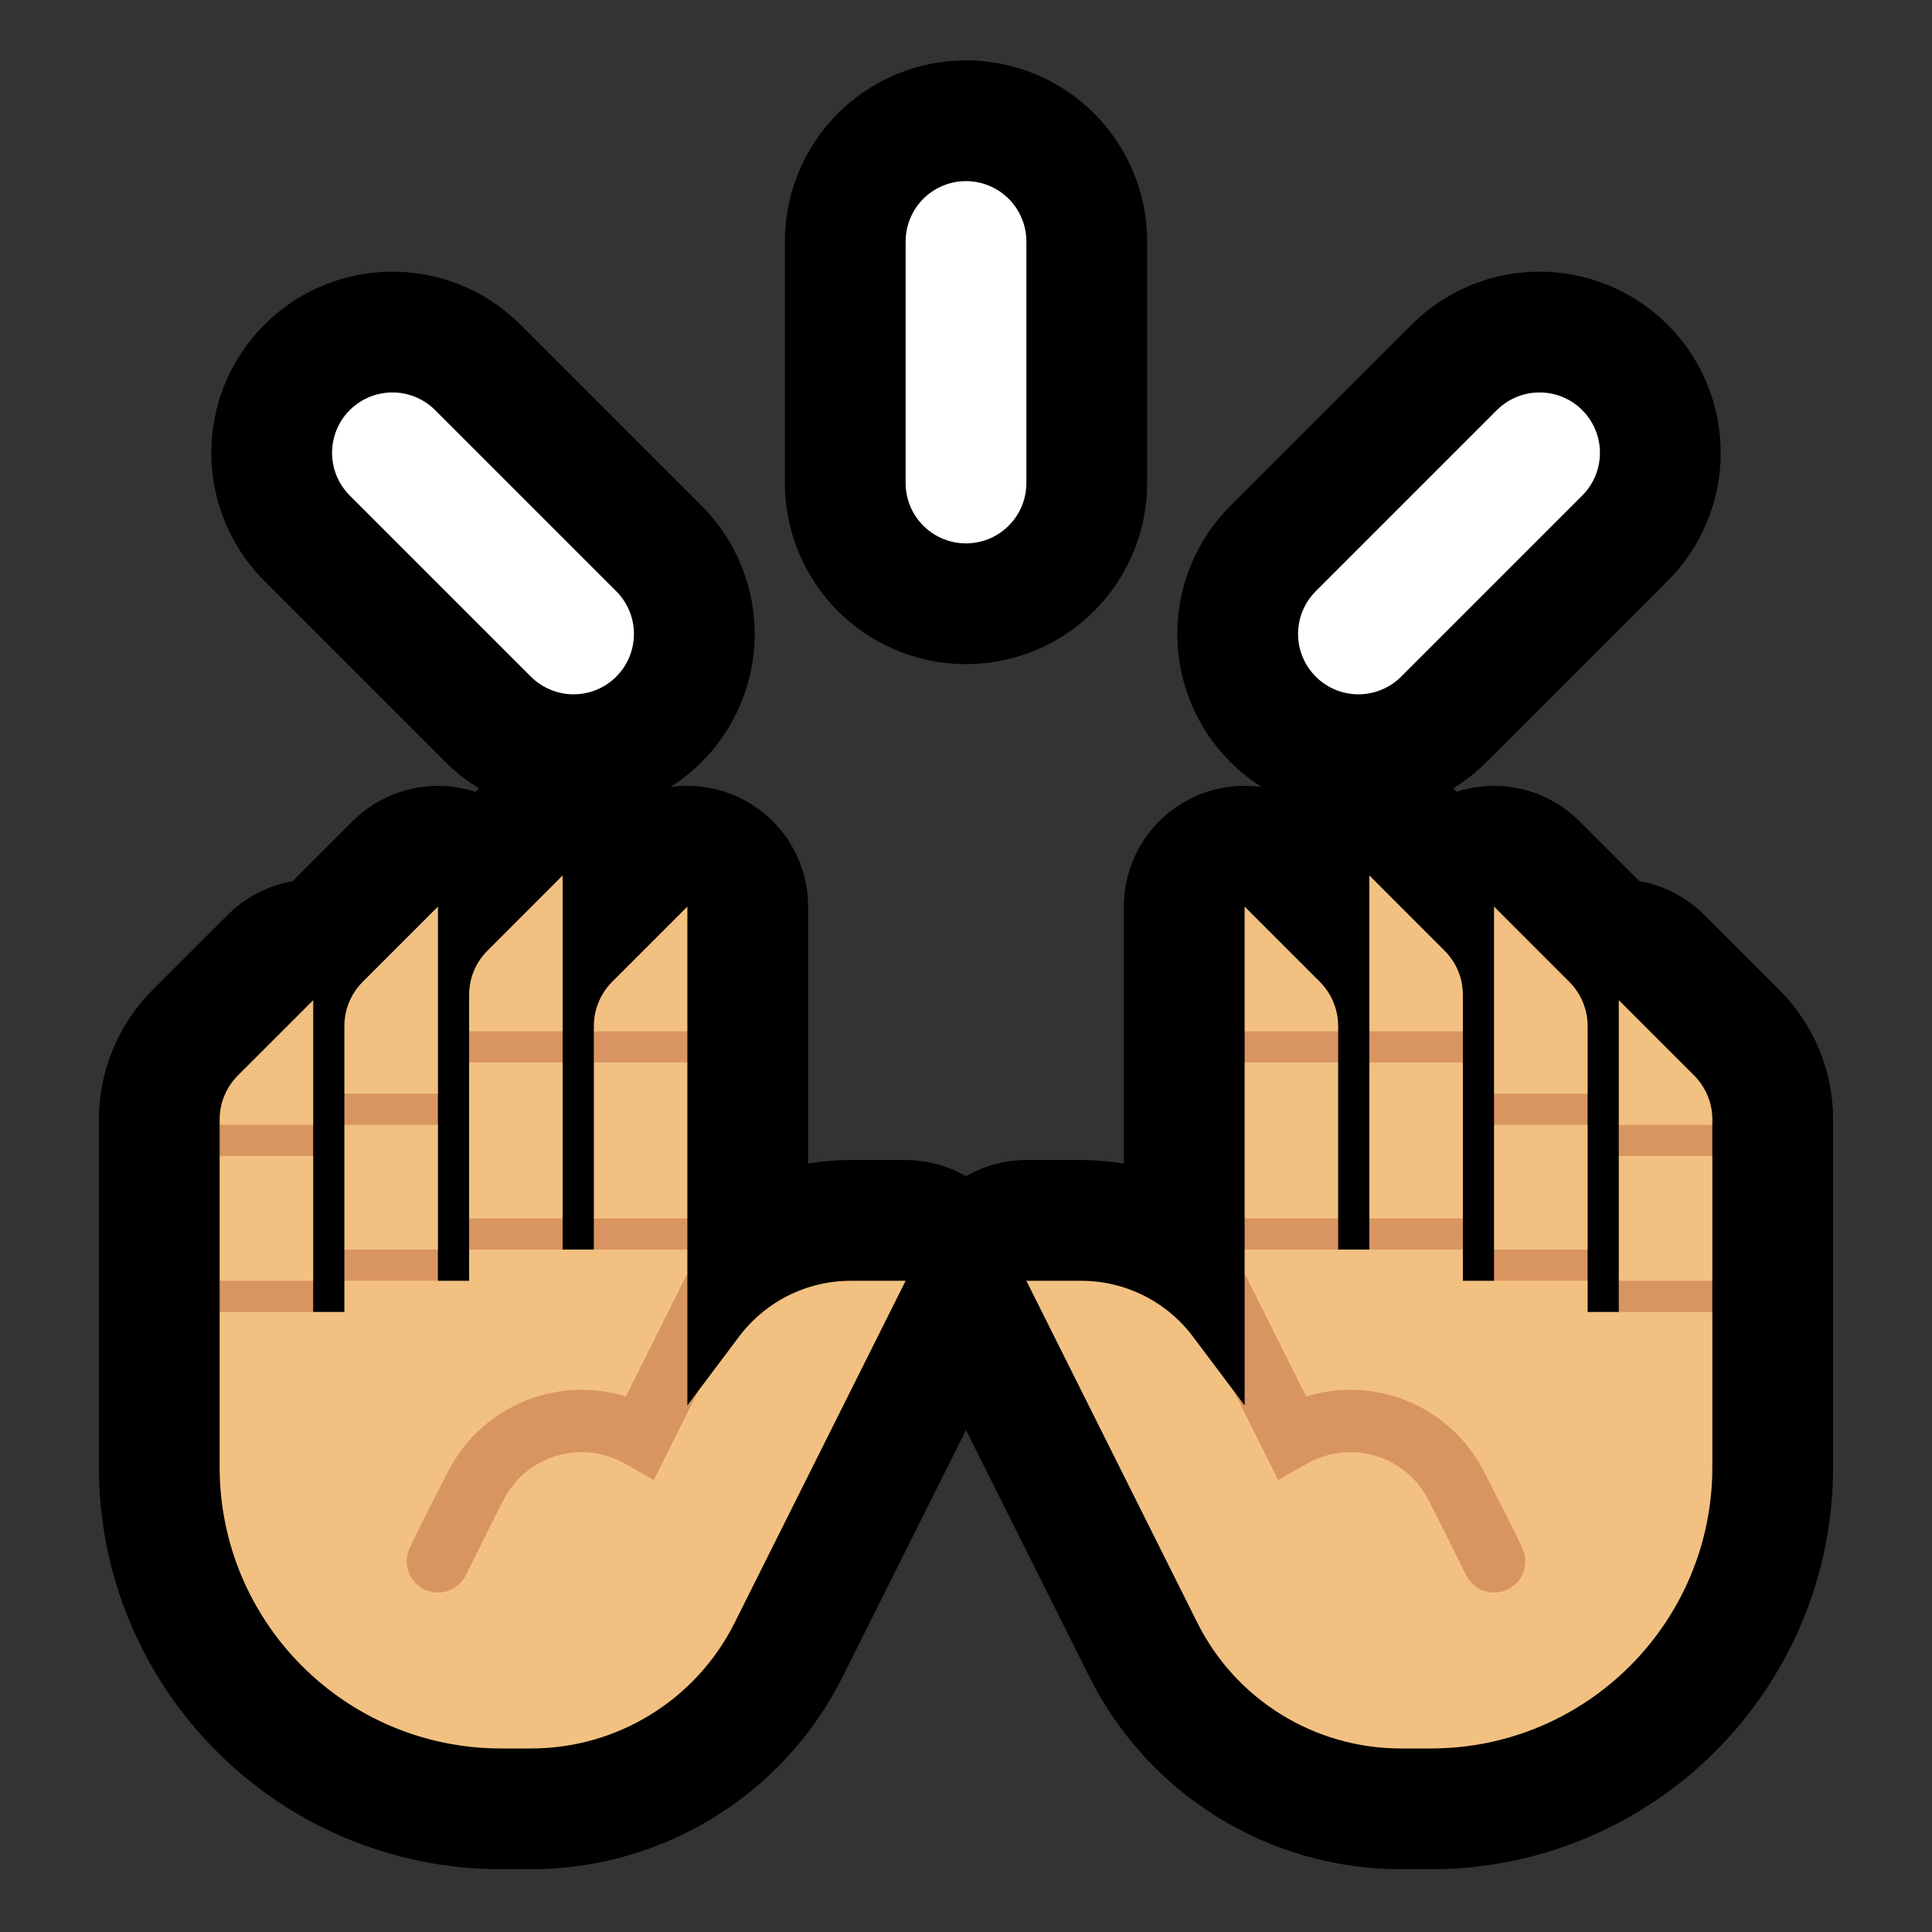 <?xml version="1.0" encoding="UTF-8" standalone="no"?>
<!DOCTYPE svg PUBLIC "-//W3C//DTD SVG 1.1//EN" "http://www.w3.org/Graphics/SVG/1.1/DTD/svg11.dtd">
<svg width="100%" height="100%" viewBox="0 0 32 32" version="1.1" xmlns="http://www.w3.org/2000/svg" xmlns:xlink="http://www.w3.org/1999/xlink" xml:space="preserve" xmlns:serif="http://www.serif.com/" style="fill-rule:evenodd;clip-rule:evenodd;stroke-linecap:round;stroke-linejoin:round;stroke-miterlimit:2;">
<rect x="0" y="0" width="32" height="32" fill="#333333" stroke="none"/>

    <rect id="raised_hands--clw-" serif:id="raised_hands [clw]" x="0" y="0" width="32" height="32" style="fill:none;"/>
    <clipPath id="_clip1">
        <rect x="0" y="0" width="32" height="32"/>
    </clipPath>
    <g clip-path="url(#_clip1)">
        <g id="outline">
            <path d="M16,4l0,4" style="fill:none;stroke:#000;stroke-width:6px;"/>
            <path d="M9.5,10.5l-3,-3" style="fill:none;stroke:#000;stroke-width:6px;"/>
            <path d="M22.5,10.5l3,-3" style="fill:none;stroke:#000;stroke-width:6px;"/>
            <path d="M9.319,20.697l0.517,0l0,-3.704c0,-0.273 0.109,-0.536 0.302,-0.73c0.451,-0.451 1.247,-1.247 1.247,-1.247l0,8.263c0,0 0.443,-0.59 0.856,-1.14c0.436,-0.582 1.122,-0.925 1.85,-0.925l0.909,0c0,0 -1.685,3.37 -2.832,5.664c-0.638,1.276 -1.942,2.082 -3.369,2.082l-0.5,0c-2.574,0 -4.661,-2.087 -4.661,-4.661l0,-5.756c0,-0.274 0.109,-0.537 0.303,-0.731c0.451,-0.45 1.247,-1.246 1.247,-1.246l0,5.164l0.516,0l0,-4.737c0,-0.273 0.109,-0.536 0.303,-0.73c0.451,-0.451 1.247,-1.247 1.247,-1.247l0,6.198l0.516,0l0,-4.737c0,-0.274 0.109,-0.537 0.303,-0.73c0.45,-0.451 1.246,-1.247 1.246,-1.247l0,6.197Z" style="fill:none;stroke:#000;stroke-width:4px;stroke-linecap:butt;stroke-linejoin:miter;stroke-miterlimit:3;"/>
            <path d="M22.681,20.697l-0.517,0l0,-3.704c0,-0.273 -0.109,-0.536 -0.302,-0.73c-0.451,-0.451 -1.247,-1.247 -1.247,-1.247l0,8.263c0,0 -0.443,-0.59 -0.856,-1.14c-0.436,-0.582 -1.122,-0.925 -1.85,-0.925l-0.909,0c0,0 1.685,3.37 2.832,5.664c0.638,1.276 1.942,2.082 3.369,2.082l0.5,0c2.574,0 4.661,-2.087 4.661,-4.661l0,-5.756c0,-0.274 -0.109,-0.537 -0.303,-0.731c-0.451,-0.45 -1.247,-1.246 -1.247,-1.246l0,5.164l-0.516,0l0,-4.737c0,-0.273 -0.109,-0.536 -0.303,-0.73c-0.451,-0.451 -1.247,-1.247 -1.247,-1.247l0,6.198l-0.516,0l0,-4.737c0,-0.274 -0.109,-0.537 -0.303,-0.73c-0.45,-0.451 -1.246,-1.247 -1.246,-1.247l0,6.197Z" style="fill:none;stroke:#000;stroke-width:4px;stroke-linecap:butt;stroke-linejoin:miter;stroke-miterlimit:3;"/>
        </g>
        <g id="emoji">
            <path d="M16,4l0,4" style="fill:none;stroke:#fff;stroke-width:2px;"/>
            <path d="M9.5,10.5l-3,-3" style="fill:none;stroke:#fff;stroke-width:2px;"/>
            <path d="M22.5,10.5l3,-3" style="fill:none;stroke:#fff;stroke-width:2px;"/>
            <g>
                <path d="M3.638,21.73l0.259,-0.258l-0.259,-0.258l0,-2.066l0.259,-0.258l-0.259,-0.259l0,-0.088c0,-0.274 0.109,-0.537 0.303,-0.731c0.451,-0.45 1.247,-1.246 1.247,-1.246l0,2.065l-0.258,0.259l0.258,0.258l0,2.066l-0.258,0.258l0.258,0.258l0.516,0l0,-0.516l0.258,-0.259l-0.258,-0.258l0,-2.066l0.258,-0.258l-0.258,-0.258l0,-1.122c0,-0.273 0.109,-0.536 0.303,-0.73c0.451,-0.451 1.247,-1.247 1.247,-1.247l0,3.099l-0.259,0.258l0.259,0.258l0,2.066l-0.259,0.258l0.259,0.259l0.516,0l0,-0.517l0.258,-0.258l-0.258,-0.258l0,-2.582l0.258,-0.259l-0.258,-0.258l0,-0.605c0,-0.274 0.109,-0.537 0.303,-0.73c0.45,-0.451 1.246,-1.247 1.246,-1.247l0,2.582l-0.258,0.258l0.258,0.259l0,2.582l-0.258,0.258l0.258,0.258l0.517,0l0.258,-0.258l-0.258,-0.258l0,-2.582l0.258,-0.259l-0.258,-0.258l0,-0.089c0,-0.273 0.109,-0.536 0.302,-0.73c0.451,-0.451 1.247,-1.247 1.247,-1.247l0,2.066l-0.258,0.258l0.258,0.259l0,2.582l-0.258,0.258l0.258,0.258l0,0.395c0,0 -0.263,2.288 -0.093,2.384l0.275,-0.44l0.674,-0.897c0.436,-0.582 1.122,-0.925 1.85,-0.925l0.909,0c0,0 -1.685,3.37 -2.832,5.664c-0.638,1.276 -1.942,2.082 -3.369,2.082l-0.5,0c-2.574,0 -4.661,-2.087 -4.661,-4.661l0,-2.569Z" style="fill:#F2C181;"/>
                <path d="M11.385,23.279l0.182,-0.243l-0.738,1.478c-0.17,-0.096 -0.338,-0.194 -0.508,-0.289c-0.033,-0.017 -0.066,-0.033 -0.101,-0.048c-0.147,-0.063 -0.301,-0.105 -0.46,-0.119c-0.408,-0.036 -0.819,0.106 -1.118,0.385c-0.118,0.11 -0.214,0.238 -0.291,0.379c-0.217,0.421 -0.424,0.847 -0.636,1.27c-0.036,0.068 -0.081,0.127 -0.142,0.175c-0.051,0.04 -0.109,0.071 -0.172,0.089c-0.051,0.016 -0.106,0.023 -0.16,0.022c-0.175,-0.004 -0.34,-0.1 -0.43,-0.25c-0.028,-0.046 -0.049,-0.097 -0.06,-0.15c-0.018,-0.074 -0.018,-0.151 -0.003,-0.225c0.008,-0.032 0.018,-0.062 0.03,-0.093c0.198,-0.43 0.422,-0.847 0.634,-1.27c0.048,-0.093 0.1,-0.184 0.158,-0.271c0.117,-0.174 0.257,-0.334 0.413,-0.473c0.22,-0.195 0.475,-0.351 0.749,-0.458c0.519,-0.201 1.102,-0.224 1.634,-0.058l1.019,-2.038l0,2.187Z" style="fill:#D99561;"/>
                <g>
                    <rect x="9.836" y="17.082" width="1.549" height="0.516" style="fill:#D99561;"/>
                    <rect x="9.836" y="20.181" width="1.549" height="0.516" style="fill:#D99561;"/>
                    <rect x="7.77" y="17.082" width="1.549" height="0.516" style="fill:#D99561;"/>
                    <rect x="7.77" y="20.181" width="1.549" height="0.516" style="fill:#D99561;"/>
                    <rect x="5.704" y="18.115" width="1.549" height="0.516" style="fill:#D99561;"/>
                    <rect x="5.704" y="20.697" width="1.549" height="0.516" style="fill:#D99561;"/>
                    <rect x="3.638" y="18.631" width="1.549" height="0.516" style="fill:#D99561;"/>
                    <rect x="3.638" y="21.214" width="1.549" height="0.516" style="fill:#D99561;"/>
                </g>
            </g>
            <g>
                <path d="M22.681,20.697l0.258,-0.258l-0.258,-0.258l0,-2.582l0.258,-0.259l-0.258,-0.258l0,-2.582c0,0 0.796,0.796 1.246,1.247c0.194,0.193 0.303,0.456 0.303,0.73l0,0.605l-0.258,0.258l0.258,0.259l0,2.582l-0.258,0.258l0.258,0.258l0,0.517l0.516,0l0.259,-0.259l-0.259,-0.258l0,-2.066l0.259,-0.258l-0.259,-0.258l0,-3.099c0,0 0.796,0.796 1.247,1.247c0.194,0.194 0.303,0.457 0.303,0.73l0,1.122l-0.258,0.258l0.258,0.258l0,2.066l-0.258,0.258l0.258,0.259l0,0.516l0.516,0l0.258,-0.258l-0.258,-0.258l0,-2.066l0.258,-0.258l-0.258,-0.259l0,-2.065c0,0 0.796,0.796 1.247,1.246c0.194,0.194 0.303,0.457 0.303,0.731l0,0.088l-0.259,0.259l0.259,0.258l0,2.066l-0.259,0.258l0.259,0.258l0,2.569c0,2.574 -2.087,4.661 -4.661,4.661l-0.5,0c-1.427,0 -2.731,-0.806 -3.369,-2.082c-1.146,-2.292 -2.828,-5.657 -2.832,-5.664l0.909,0c0.728,0 1.414,0.343 1.85,0.925l0.674,0.897l0.6,0.933c0.17,-0.096 -0.418,-2.877 -0.418,-2.877l0,-0.395l0.258,-0.258l-0.258,-0.258l0,-2.582l0.258,-0.259l-0.258,-0.258l0,-2.066c0,0 0.796,0.796 1.247,1.247c0.193,0.194 0.302,0.457 0.302,0.73l0,0.089l-0.258,0.258l0.258,0.259l0,2.582l-0.258,0.258l0.258,0.258l0.517,0Z" style="fill:#F2C181;"/>
                <path d="M20.615,21.092l1.019,2.038c0.532,-0.166 1.115,-0.143 1.634,0.058c0.274,0.107 0.529,0.263 0.749,0.458c0.156,0.139 0.296,0.299 0.413,0.473c0.058,0.087 0.11,0.178 0.158,0.271c0.212,0.423 0.436,0.84 0.634,1.27c0.012,0.031 0.022,0.061 0.03,0.093c0.015,0.074 0.015,0.151 -0.003,0.225c-0.011,0.053 -0.032,0.104 -0.06,0.15c-0.09,0.15 -0.255,0.246 -0.43,0.25c-0.054,0.001 -0.109,-0.006 -0.16,-0.022c-0.063,-0.018 -0.121,-0.049 -0.172,-0.089c-0.061,-0.048 -0.106,-0.107 -0.142,-0.175c-0.212,-0.423 -0.419,-0.849 -0.636,-1.27c-0.077,-0.141 -0.173,-0.269 -0.291,-0.379c-0.299,-0.279 -0.71,-0.421 -1.118,-0.385c-0.159,0.014 -0.313,0.056 -0.46,0.119c-0.035,0.015 -0.068,0.031 -0.101,0.048c-0.17,0.095 -0.338,0.193 -0.508,0.289l-0.738,-1.478l0.182,0.243l0,-2.187Z" style="fill:#D99561;"/>
                <g>
                    <rect x="20.615" y="17.082" width="1.549" height="0.516" style="fill:#D99561;"/>
                    <rect x="20.615" y="20.181" width="1.549" height="0.516" style="fill:#D99561;"/>
                    <rect x="22.681" y="17.082" width="1.549" height="0.516" style="fill:#D99561;"/>
                    <rect x="22.681" y="20.181" width="1.549" height="0.516" style="fill:#D99561;"/>
                    <rect x="24.746" y="18.115" width="1.549" height="0.516" style="fill:#D99561;"/>
                    <rect x="24.746" y="20.697" width="1.549" height="0.516" style="fill:#D99561;"/>
                    <rect x="26.812" y="18.631" width="1.549" height="0.516" style="fill:#D99561;"/>
                    <rect x="26.812" y="21.214" width="1.549" height="0.516" style="fill:#D99561;"/>
                </g>
            </g>
        </g>
    </g>
</svg>
